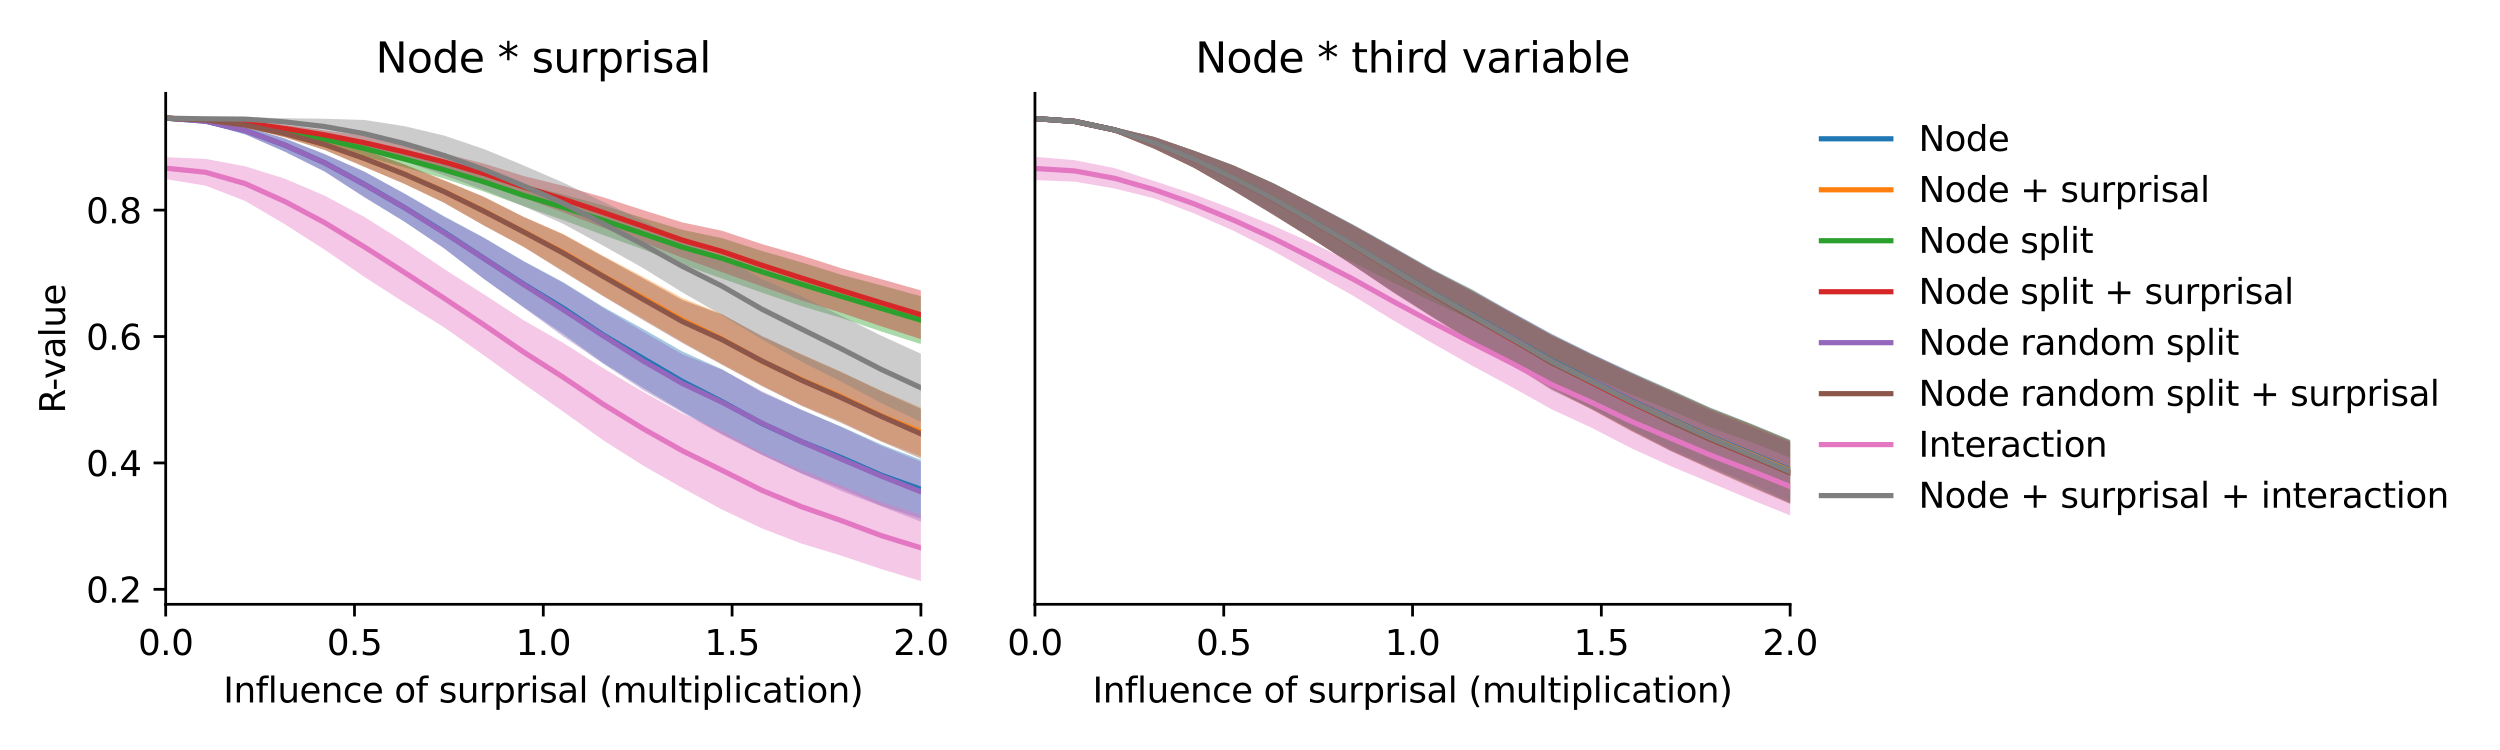 <?xml version="1.0" encoding="utf-8" standalone="no"?>
<!DOCTYPE svg PUBLIC "-//W3C//DTD SVG 1.1//EN"
  "http://www.w3.org/Graphics/SVG/1.1/DTD/svg11.dtd">
<svg xmlns:xlink="http://www.w3.org/1999/xlink" width="720pt" height="216pt" viewBox="0 0 720 216" xmlns="http://www.w3.org/2000/svg" version="1.1">
 <defs>
  <style type="text/css">*{stroke-linejoin: round; stroke-linecap: butt}</style>
 </defs>
 <g id="figure_1">
  <g id="patch_1">
   <path d="M 0 216 
L 720 216 
L 720 0 
L 0 0 
z
" style="fill: #ffffff"/>
  </g>
  <g id="axes_1">
   <g id="patch_2">
    <path d="M 47.72 174.04 
L 265.215 174.04 
L 265.215 26.88 
L 47.72 26.88 
z
" style="fill: #ffffff"/>
   </g>
   <g id="PolyCollection_1">
    <path d="M 47.72 33.569 
L 47.72 34.441 
L 59.167 35.512 
L 70.614 38.697 
L 82.061 43.705 
L 93.508 49.379 
L 104.956 56.766 
L 116.403 63.791 
L 127.85 71.449 
L 139.297 80.294 
L 150.744 88.404 
L 162.191 96.21 
L 173.638 104.492 
L 185.085 111.644 
L 196.532 118.478 
L 207.979 124.983 
L 219.427 130.945 
L 230.874 136.385 
L 242.321 140.751 
L 253.768 145.653 
L 265.215 149.409 
L 265.215 132.434 
L 265.215 132.434 
L 253.768 128.009 
L 242.321 122.891 
L 230.874 118.047 
L 219.427 112.988 
L 207.979 106.38 
L 196.532 101.231 
L 185.085 94.681 
L 173.638 88.356 
L 162.191 81.271 
L 150.744 75.167 
L 139.297 68.406 
L 127.85 62.24 
L 116.403 55.696 
L 104.956 49.44 
L 93.508 44.404 
L 82.061 39.909 
L 70.614 36.458 
L 59.167 34.255 
L 47.72 33.569 
z
" clip-path="url(#p033262e86e)" style="fill: #1f77b4; fill-opacity: 0.4"/>
   </g>
   <g id="PolyCollection_2">
    <path d="M 47.72 33.587 
L 47.72 34.459 
L 59.167 35.103 
L 70.614 36.672 
L 82.061 39.563 
L 93.508 43.187 
L 104.956 48.025 
L 116.403 52.911 
L 127.85 58.355 
L 139.297 64.857 
L 150.744 71.045 
L 162.191 78.009 
L 173.638 85.153 
L 185.085 91.784 
L 196.532 98.497 
L 207.979 104.892 
L 219.427 111.054 
L 230.874 116.76 
L 242.321 121.492 
L 253.768 127 
L 265.215 131.464 
L 265.215 117.376 
L 265.215 117.376 
L 253.768 112.505 
L 242.321 107.086 
L 230.874 102.021 
L 219.427 97.011 
L 207.979 90.47 
L 196.532 85.853 
L 185.085 79.684 
L 173.638 73.633 
L 162.191 67.373 
L 150.744 62.414 
L 139.297 56.648 
L 127.85 51.868 
L 116.403 47.328 
L 104.956 43.188 
L 93.508 40.052 
L 82.061 37.35 
L 70.614 35.285 
L 59.167 34.025 
L 47.72 33.587 
z
" clip-path="url(#p033262e86e)" style="fill: #ff7f0e; fill-opacity: 0.4"/>
   </g>
   <g id="PolyCollection_3">
    <path d="M 47.72 33.581 
L 47.72 34.454 
L 59.167 35.218 
L 70.614 36.647 
L 82.061 39.166 
L 93.508 41.653 
L 104.956 44.985 
L 116.403 48.194 
L 127.85 51.412 
L 139.297 55.164 
L 150.744 59.386 
L 162.191 63.399 
L 173.638 67.67 
L 185.085 71.778 
L 196.532 76.198 
L 207.979 80.231 
L 219.427 84.278 
L 230.874 88.199 
L 242.321 91.586 
L 253.768 95.47 
L 265.215 99.096 
L 265.215 85.319 
L 265.215 85.319 
L 253.768 82.176 
L 242.321 79.143 
L 230.874 75.57 
L 219.427 72.266 
L 207.979 68.6 
L 196.532 66.189 
L 185.085 62.749 
L 173.638 59.128 
L 162.191 56.014 
L 150.744 53.141 
L 139.297 49.554 
L 127.85 46.387 
L 116.403 43.361 
L 104.956 40.567 
L 93.508 38.602 
L 82.061 36.56 
L 70.614 35.034 
L 59.167 34.088 
L 47.72 33.581 
z
" clip-path="url(#p033262e86e)" style="fill: #2ca02c; fill-opacity: 0.4"/>
   </g>
   <g id="PolyCollection_4">
    <path d="M 47.72 33.595 
L 47.72 34.471 
L 59.167 35.074 
L 70.614 36.047 
L 82.061 38.025 
L 93.508 40.151 
L 104.956 43.074 
L 116.403 45.984 
L 127.85 49.044 
L 139.297 52.824 
L 150.744 56.956 
L 162.191 61.147 
L 173.638 65.556 
L 185.085 69.751 
L 196.532 74.247 
L 207.979 78.403 
L 219.427 82.488 
L 230.874 86.568 
L 242.321 90.1 
L 253.768 93.983 
L 265.215 97.67 
L 265.215 83.632 
L 265.215 83.632 
L 253.768 80.406 
L 242.321 77.255 
L 230.874 73.59 
L 219.427 70.292 
L 207.979 66.466 
L 196.532 64.07 
L 185.085 60.479 
L 173.638 56.786 
L 162.191 53.517 
L 150.744 50.677 
L 139.297 47.089 
L 127.85 44.221 
L 116.403 41.512 
L 104.956 39.136 
L 93.508 37.555 
L 82.061 35.952 
L 70.614 34.74 
L 59.167 33.989 
L 47.72 33.595 
z
" clip-path="url(#p033262e86e)" style="fill: #d62728; fill-opacity: 0.4"/>
   </g>
   <g id="PolyCollection_5">
    <path d="M 47.72 33.578 
L 47.72 34.461 
L 59.167 35.529 
L 70.614 38.74 
L 82.061 43.688 
L 93.508 49.439 
L 104.956 56.841 
L 116.403 63.779 
L 127.85 71.528 
L 139.297 80.291 
L 150.744 88.554 
L 162.191 96.909 
L 173.638 104.688 
L 185.085 112.283 
L 196.532 118.833 
L 207.979 125.279 
L 219.427 131.058 
L 230.874 136.404 
L 242.321 141.451 
L 253.768 145.818 
L 265.215 150.262 
L 265.215 132.992 
L 265.215 132.992 
L 253.768 128.403 
L 242.321 123.009 
L 230.874 118.056 
L 219.427 112.693 
L 207.979 106.465 
L 196.532 102.072 
L 185.085 95.46 
L 173.638 88.638 
L 162.191 81.472 
L 150.744 75.264 
L 139.297 68.491 
L 127.85 62.451 
L 116.403 55.733 
L 104.956 49.458 
L 93.508 44.391 
L 82.061 39.91 
L 70.614 36.483 
L 59.167 34.271 
L 47.72 33.578 
z
" clip-path="url(#p033262e86e)" style="fill: #9467bd; fill-opacity: 0.4"/>
   </g>
   <g id="PolyCollection_6">
    <path d="M 47.72 33.596 
L 47.72 34.481 
L 59.167 35.121 
L 70.614 36.69 
L 82.061 39.598 
L 93.508 43.221 
L 104.956 48.086 
L 116.403 52.937 
L 127.85 58.397 
L 139.297 64.945 
L 150.744 71.093 
L 162.191 78.243 
L 173.638 85.271 
L 185.085 92.134 
L 196.532 98.806 
L 207.979 105.1 
L 219.427 111.211 
L 230.874 116.897 
L 242.321 121.859 
L 253.768 127.166 
L 265.215 132.104 
L 265.215 117.796 
L 265.215 117.796 
L 253.768 112.632 
L 242.321 107.238 
L 230.874 102.157 
L 219.427 96.714 
L 207.979 90.578 
L 196.532 86.425 
L 185.085 80.132 
L 173.638 73.86 
L 162.191 67.539 
L 150.744 62.451 
L 139.297 56.677 
L 127.85 51.957 
L 116.403 47.357 
L 104.956 43.232 
L 93.508 40.026 
L 82.061 37.371 
L 70.614 35.299 
L 59.167 34.042 
L 47.72 33.596 
z
" clip-path="url(#p033262e86e)" style="fill: #8c564b; fill-opacity: 0.4"/>
   </g>
   <g id="PolyCollection_7">
    <path d="M 47.72 45.282 
L 47.72 51.584 
L 59.167 53.468 
L 70.614 57.876 
L 82.061 64.611 
L 93.508 71.917 
L 104.956 79.765 
L 116.403 87.122 
L 127.85 94.245 
L 139.297 102.298 
L 150.744 110.522 
L 162.191 118.54 
L 173.638 126.735 
L 185.085 134.012 
L 196.532 140.537 
L 207.979 146.777 
L 219.427 152.178 
L 230.874 156.556 
L 242.321 160.042 
L 253.768 163.888 
L 265.215 167.351 
L 265.215 148.217 
L 265.215 148.217 
L 253.768 144.606 
L 242.321 139.856 
L 230.874 135.369 
L 219.427 130.263 
L 207.979 124.168 
L 196.532 119.119 
L 185.085 112.769 
L 173.638 106.008 
L 162.191 98.754 
L 150.744 92.201 
L 139.297 84.731 
L 127.85 77.454 
L 116.403 69.697 
L 104.956 62.487 
L 93.508 56.36 
L 82.061 51.48 
L 70.614 47.903 
L 59.167 45.757 
L 47.72 45.282 
z
" clip-path="url(#p033262e86e)" style="fill: #e377c2; fill-opacity: 0.4"/>
   </g>
   <g id="PolyCollection_8">
    <path d="M 47.72 33.603 
L 47.72 34.474 
L 59.167 34.718 
L 70.614 34.863 
L 82.061 36.171 
L 93.508 38.702 
L 104.956 42.466 
L 116.403 46.355 
L 127.85 50.491 
L 139.297 54.729 
L 150.744 59.377 
L 162.191 64.455 
L 173.638 70.72 
L 185.085 77.145 
L 196.532 84.22 
L 207.979 90.82 
L 219.427 97.753 
L 230.874 104.208 
L 242.321 109.947 
L 253.768 116.1 
L 265.215 121.468 
L 265.215 101.867 
L 265.215 101.867 
L 253.768 96.662 
L 242.321 90.974 
L 230.874 85.341 
L 219.427 80.336 
L 207.979 74.054 
L 196.532 69.195 
L 185.085 63.57 
L 173.638 58.096 
L 162.191 52.583 
L 150.744 47.621 
L 139.297 42.898 
L 127.85 39.031 
L 116.403 36.33 
L 104.956 34.551 
L 93.508 34.199 
L 82.061 34.047 
L 70.614 33.757 
L 59.167 33.709 
L 47.72 33.603 
z
" clip-path="url(#p033262e86e)" style="fill: #7f7f7f; fill-opacity: 0.4"/>
   </g>
   <g id="matplotlib.axis_1">
    <g id="xtick_1">
     <g id="line2d_1">
      <defs>
       <path id="m1fa7bc5a03" d="M 0 0 
L 0 3.5 
" style="stroke: #000000; stroke-width: 0.8"/>
      </defs>
      <g>
       <use xlink:href="#m1fa7bc5a03" x="47.72" y="174.04" style="stroke: #000000; stroke-width: 0.8"/>
      </g>
     </g>
     <g id="text_1">
      <!-- 0.0 -->
      <g transform="translate(39.768 188.638)scale(0.1 -0.1)">
       <defs>
        <path id="DejaVuSans-30" d="M 2034 4250 
Q 1547 4250 1301 3770 
Q 1056 3291 1056 2328 
Q 1056 1369 1301 889 
Q 1547 409 2034 409 
Q 2525 409 2770 889 
Q 3016 1369 3016 2328 
Q 3016 3291 2770 3770 
Q 2525 4250 2034 4250 
z
M 2034 4750 
Q 2819 4750 3233 4129 
Q 3647 3509 3647 2328 
Q 3647 1150 3233 529 
Q 2819 -91 2034 -91 
Q 1250 -91 836 529 
Q 422 1150 422 2328 
Q 422 3509 836 4129 
Q 1250 4750 2034 4750 
z
" transform="scale(0.016)"/>
        <path id="DejaVuSans-2e" d="M 684 794 
L 1344 794 
L 1344 0 
L 684 0 
L 684 794 
z
" transform="scale(0.016)"/>
       </defs>
       <use xlink:href="#DejaVuSans-30"/>
       <use xlink:href="#DejaVuSans-2e" x="63.623"/>
       <use xlink:href="#DejaVuSans-30" x="95.41"/>
      </g>
     </g>
    </g>
    <g id="xtick_2">
     <g id="line2d_2">
      <g>
       <use xlink:href="#m1fa7bc5a03" x="102.094" y="174.04" style="stroke: #000000; stroke-width: 0.8"/>
      </g>
     </g>
     <g id="text_2">
      <!-- 0.5 -->
      <g transform="translate(94.142 188.638)scale(0.1 -0.1)">
       <defs>
        <path id="DejaVuSans-35" d="M 691 4666 
L 3169 4666 
L 3169 4134 
L 1269 4134 
L 1269 2991 
Q 1406 3038 1543 3061 
Q 1681 3084 1819 3084 
Q 2600 3084 3056 2656 
Q 3513 2228 3513 1497 
Q 3513 744 3044 326 
Q 2575 -91 1722 -91 
Q 1428 -91 1123 -41 
Q 819 9 494 109 
L 494 744 
Q 775 591 1075 516 
Q 1375 441 1709 441 
Q 2250 441 2565 725 
Q 2881 1009 2881 1497 
Q 2881 1984 2565 2268 
Q 2250 2553 1709 2553 
Q 1456 2553 1204 2497 
Q 953 2441 691 2322 
L 691 4666 
z
" transform="scale(0.016)"/>
       </defs>
       <use xlink:href="#DejaVuSans-30"/>
       <use xlink:href="#DejaVuSans-2e" x="63.623"/>
       <use xlink:href="#DejaVuSans-35" x="95.41"/>
      </g>
     </g>
    </g>
    <g id="xtick_3">
     <g id="line2d_3">
      <g>
       <use xlink:href="#m1fa7bc5a03" x="156.468" y="174.04" style="stroke: #000000; stroke-width: 0.8"/>
      </g>
     </g>
     <g id="text_3">
      <!-- 1.0 -->
      <g transform="translate(148.516 188.638)scale(0.1 -0.1)">
       <defs>
        <path id="DejaVuSans-31" d="M 794 531 
L 1825 531 
L 1825 4091 
L 703 3866 
L 703 4441 
L 1819 4666 
L 2450 4666 
L 2450 531 
L 3481 531 
L 3481 0 
L 794 0 
L 794 531 
z
" transform="scale(0.016)"/>
       </defs>
       <use xlink:href="#DejaVuSans-31"/>
       <use xlink:href="#DejaVuSans-2e" x="63.623"/>
       <use xlink:href="#DejaVuSans-30" x="95.41"/>
      </g>
     </g>
    </g>
    <g id="xtick_4">
     <g id="line2d_4">
      <g>
       <use xlink:href="#m1fa7bc5a03" x="210.841" y="174.04" style="stroke: #000000; stroke-width: 0.8"/>
      </g>
     </g>
     <g id="text_4">
      <!-- 1.5 -->
      <g transform="translate(202.89 188.638)scale(0.1 -0.1)">
       <use xlink:href="#DejaVuSans-31"/>
       <use xlink:href="#DejaVuSans-2e" x="63.623"/>
       <use xlink:href="#DejaVuSans-35" x="95.41"/>
      </g>
     </g>
    </g>
    <g id="xtick_5">
     <g id="line2d_5">
      <g>
       <use xlink:href="#m1fa7bc5a03" x="265.215" y="174.04" style="stroke: #000000; stroke-width: 0.8"/>
      </g>
     </g>
     <g id="text_5">
      <!-- 2.0 -->
      <g transform="translate(257.263 188.638)scale(0.1 -0.1)">
       <defs>
        <path id="DejaVuSans-32" d="M 1228 531 
L 3431 531 
L 3431 0 
L 469 0 
L 469 531 
Q 828 903 1448 1529 
Q 2069 2156 2228 2338 
Q 2531 2678 2651 2914 
Q 2772 3150 2772 3378 
Q 2772 3750 2511 3984 
Q 2250 4219 1831 4219 
Q 1534 4219 1204 4116 
Q 875 4013 500 3803 
L 500 4441 
Q 881 4594 1212 4672 
Q 1544 4750 1819 4750 
Q 2544 4750 2975 4387 
Q 3406 4025 3406 3419 
Q 3406 3131 3298 2873 
Q 3191 2616 2906 2266 
Q 2828 2175 2409 1742 
Q 1991 1309 1228 531 
z
" transform="scale(0.016)"/>
       </defs>
       <use xlink:href="#DejaVuSans-32"/>
       <use xlink:href="#DejaVuSans-2e" x="63.623"/>
       <use xlink:href="#DejaVuSans-30" x="95.41"/>
      </g>
     </g>
    </g>
    <g id="text_6">
     <!-- Influence of surprisal (multiplication) -->
     <g transform="translate(64.321 202.317)scale(0.1 -0.1)">
      <defs>
       <path id="DejaVuSans-49" d="M 628 4666 
L 1259 4666 
L 1259 0 
L 628 0 
L 628 4666 
z
" transform="scale(0.016)"/>
       <path id="DejaVuSans-6e" d="M 3513 2113 
L 3513 0 
L 2938 0 
L 2938 2094 
Q 2938 2591 2744 2837 
Q 2550 3084 2163 3084 
Q 1697 3084 1428 2787 
Q 1159 2491 1159 1978 
L 1159 0 
L 581 0 
L 581 3500 
L 1159 3500 
L 1159 2956 
Q 1366 3272 1645 3428 
Q 1925 3584 2291 3584 
Q 2894 3584 3203 3211 
Q 3513 2838 3513 2113 
z
" transform="scale(0.016)"/>
       <path id="DejaVuSans-66" d="M 2375 4863 
L 2375 4384 
L 1825 4384 
Q 1516 4384 1395 4259 
Q 1275 4134 1275 3809 
L 1275 3500 
L 2222 3500 
L 2222 3053 
L 1275 3053 
L 1275 0 
L 697 0 
L 697 3053 
L 147 3053 
L 147 3500 
L 697 3500 
L 697 3744 
Q 697 4328 969 4595 
Q 1241 4863 1831 4863 
L 2375 4863 
z
" transform="scale(0.016)"/>
       <path id="DejaVuSans-6c" d="M 603 4863 
L 1178 4863 
L 1178 0 
L 603 0 
L 603 4863 
z
" transform="scale(0.016)"/>
       <path id="DejaVuSans-75" d="M 544 1381 
L 544 3500 
L 1119 3500 
L 1119 1403 
Q 1119 906 1312 657 
Q 1506 409 1894 409 
Q 2359 409 2629 706 
Q 2900 1003 2900 1516 
L 2900 3500 
L 3475 3500 
L 3475 0 
L 2900 0 
L 2900 538 
Q 2691 219 2414 64 
Q 2138 -91 1772 -91 
Q 1169 -91 856 284 
Q 544 659 544 1381 
z
M 1991 3584 
L 1991 3584 
z
" transform="scale(0.016)"/>
       <path id="DejaVuSans-65" d="M 3597 1894 
L 3597 1613 
L 953 1613 
Q 991 1019 1311 708 
Q 1631 397 2203 397 
Q 2534 397 2845 478 
Q 3156 559 3463 722 
L 3463 178 
Q 3153 47 2828 -22 
Q 2503 -91 2169 -91 
Q 1331 -91 842 396 
Q 353 884 353 1716 
Q 353 2575 817 3079 
Q 1281 3584 2069 3584 
Q 2775 3584 3186 3129 
Q 3597 2675 3597 1894 
z
M 3022 2063 
Q 3016 2534 2758 2815 
Q 2500 3097 2075 3097 
Q 1594 3097 1305 2825 
Q 1016 2553 972 2059 
L 3022 2063 
z
" transform="scale(0.016)"/>
       <path id="DejaVuSans-63" d="M 3122 3366 
L 3122 2828 
Q 2878 2963 2633 3030 
Q 2388 3097 2138 3097 
Q 1578 3097 1268 2742 
Q 959 2388 959 1747 
Q 959 1106 1268 751 
Q 1578 397 2138 397 
Q 2388 397 2633 464 
Q 2878 531 3122 666 
L 3122 134 
Q 2881 22 2623 -34 
Q 2366 -91 2075 -91 
Q 1284 -91 818 406 
Q 353 903 353 1747 
Q 353 2603 823 3093 
Q 1294 3584 2113 3584 
Q 2378 3584 2631 3529 
Q 2884 3475 3122 3366 
z
" transform="scale(0.016)"/>
       <path id="DejaVuSans-20" transform="scale(0.016)"/>
       <path id="DejaVuSans-6f" d="M 1959 3097 
Q 1497 3097 1228 2736 
Q 959 2375 959 1747 
Q 959 1119 1226 758 
Q 1494 397 1959 397 
Q 2419 397 2687 759 
Q 2956 1122 2956 1747 
Q 2956 2369 2687 2733 
Q 2419 3097 1959 3097 
z
M 1959 3584 
Q 2709 3584 3137 3096 
Q 3566 2609 3566 1747 
Q 3566 888 3137 398 
Q 2709 -91 1959 -91 
Q 1206 -91 779 398 
Q 353 888 353 1747 
Q 353 2609 779 3096 
Q 1206 3584 1959 3584 
z
" transform="scale(0.016)"/>
       <path id="DejaVuSans-73" d="M 2834 3397 
L 2834 2853 
Q 2591 2978 2328 3040 
Q 2066 3103 1784 3103 
Q 1356 3103 1142 2972 
Q 928 2841 928 2578 
Q 928 2378 1081 2264 
Q 1234 2150 1697 2047 
L 1894 2003 
Q 2506 1872 2764 1633 
Q 3022 1394 3022 966 
Q 3022 478 2636 193 
Q 2250 -91 1575 -91 
Q 1294 -91 989 -36 
Q 684 19 347 128 
L 347 722 
Q 666 556 975 473 
Q 1284 391 1588 391 
Q 1994 391 2212 530 
Q 2431 669 2431 922 
Q 2431 1156 2273 1281 
Q 2116 1406 1581 1522 
L 1381 1569 
Q 847 1681 609 1914 
Q 372 2147 372 2553 
Q 372 3047 722 3315 
Q 1072 3584 1716 3584 
Q 2034 3584 2315 3537 
Q 2597 3491 2834 3397 
z
" transform="scale(0.016)"/>
       <path id="DejaVuSans-72" d="M 2631 2963 
Q 2534 3019 2420 3045 
Q 2306 3072 2169 3072 
Q 1681 3072 1420 2755 
Q 1159 2438 1159 1844 
L 1159 0 
L 581 0 
L 581 3500 
L 1159 3500 
L 1159 2956 
Q 1341 3275 1631 3429 
Q 1922 3584 2338 3584 
Q 2397 3584 2469 3576 
Q 2541 3569 2628 3553 
L 2631 2963 
z
" transform="scale(0.016)"/>
       <path id="DejaVuSans-70" d="M 1159 525 
L 1159 -1331 
L 581 -1331 
L 581 3500 
L 1159 3500 
L 1159 2969 
Q 1341 3281 1617 3432 
Q 1894 3584 2278 3584 
Q 2916 3584 3314 3078 
Q 3713 2572 3713 1747 
Q 3713 922 3314 415 
Q 2916 -91 2278 -91 
Q 1894 -91 1617 61 
Q 1341 213 1159 525 
z
M 3116 1747 
Q 3116 2381 2855 2742 
Q 2594 3103 2138 3103 
Q 1681 3103 1420 2742 
Q 1159 2381 1159 1747 
Q 1159 1113 1420 752 
Q 1681 391 2138 391 
Q 2594 391 2855 752 
Q 3116 1113 3116 1747 
z
" transform="scale(0.016)"/>
       <path id="DejaVuSans-69" d="M 603 3500 
L 1178 3500 
L 1178 0 
L 603 0 
L 603 3500 
z
M 603 4863 
L 1178 4863 
L 1178 4134 
L 603 4134 
L 603 4863 
z
" transform="scale(0.016)"/>
       <path id="DejaVuSans-61" d="M 2194 1759 
Q 1497 1759 1228 1600 
Q 959 1441 959 1056 
Q 959 750 1161 570 
Q 1363 391 1709 391 
Q 2188 391 2477 730 
Q 2766 1069 2766 1631 
L 2766 1759 
L 2194 1759 
z
M 3341 1997 
L 3341 0 
L 2766 0 
L 2766 531 
Q 2569 213 2275 61 
Q 1981 -91 1556 -91 
Q 1019 -91 701 211 
Q 384 513 384 1019 
Q 384 1609 779 1909 
Q 1175 2209 1959 2209 
L 2766 2209 
L 2766 2266 
Q 2766 2663 2505 2880 
Q 2244 3097 1772 3097 
Q 1472 3097 1187 3025 
Q 903 2953 641 2809 
L 641 3341 
Q 956 3463 1253 3523 
Q 1550 3584 1831 3584 
Q 2591 3584 2966 3190 
Q 3341 2797 3341 1997 
z
" transform="scale(0.016)"/>
       <path id="DejaVuSans-28" d="M 1984 4856 
Q 1566 4138 1362 3434 
Q 1159 2731 1159 2009 
Q 1159 1288 1364 580 
Q 1569 -128 1984 -844 
L 1484 -844 
Q 1016 -109 783 600 
Q 550 1309 550 2009 
Q 550 2706 781 3412 
Q 1013 4119 1484 4856 
L 1984 4856 
z
" transform="scale(0.016)"/>
       <path id="DejaVuSans-6d" d="M 3328 2828 
Q 3544 3216 3844 3400 
Q 4144 3584 4550 3584 
Q 5097 3584 5394 3201 
Q 5691 2819 5691 2113 
L 5691 0 
L 5113 0 
L 5113 2094 
Q 5113 2597 4934 2840 
Q 4756 3084 4391 3084 
Q 3944 3084 3684 2787 
Q 3425 2491 3425 1978 
L 3425 0 
L 2847 0 
L 2847 2094 
Q 2847 2600 2669 2842 
Q 2491 3084 2119 3084 
Q 1678 3084 1418 2786 
Q 1159 2488 1159 1978 
L 1159 0 
L 581 0 
L 581 3500 
L 1159 3500 
L 1159 2956 
Q 1356 3278 1631 3431 
Q 1906 3584 2284 3584 
Q 2666 3584 2933 3390 
Q 3200 3197 3328 2828 
z
" transform="scale(0.016)"/>
       <path id="DejaVuSans-74" d="M 1172 4494 
L 1172 3500 
L 2356 3500 
L 2356 3053 
L 1172 3053 
L 1172 1153 
Q 1172 725 1289 603 
Q 1406 481 1766 481 
L 2356 481 
L 2356 0 
L 1766 0 
Q 1100 0 847 248 
Q 594 497 594 1153 
L 594 3053 
L 172 3053 
L 172 3500 
L 594 3500 
L 594 4494 
L 1172 4494 
z
" transform="scale(0.016)"/>
       <path id="DejaVuSans-29" d="M 513 4856 
L 1013 4856 
Q 1481 4119 1714 3412 
Q 1947 2706 1947 2009 
Q 1947 1309 1714 600 
Q 1481 -109 1013 -844 
L 513 -844 
Q 928 -128 1133 580 
Q 1338 1288 1338 2009 
Q 1338 2731 1133 3434 
Q 928 4138 513 4856 
z
" transform="scale(0.016)"/>
      </defs>
      <use xlink:href="#DejaVuSans-49"/>
      <use xlink:href="#DejaVuSans-6e" x="29.492"/>
      <use xlink:href="#DejaVuSans-66" x="92.871"/>
      <use xlink:href="#DejaVuSans-6c" x="128.076"/>
      <use xlink:href="#DejaVuSans-75" x="155.859"/>
      <use xlink:href="#DejaVuSans-65" x="219.238"/>
      <use xlink:href="#DejaVuSans-6e" x="280.762"/>
      <use xlink:href="#DejaVuSans-63" x="344.141"/>
      <use xlink:href="#DejaVuSans-65" x="399.121"/>
      <use xlink:href="#DejaVuSans-20" x="460.645"/>
      <use xlink:href="#DejaVuSans-6f" x="492.432"/>
      <use xlink:href="#DejaVuSans-66" x="553.613"/>
      <use xlink:href="#DejaVuSans-20" x="588.818"/>
      <use xlink:href="#DejaVuSans-73" x="620.605"/>
      <use xlink:href="#DejaVuSans-75" x="672.705"/>
      <use xlink:href="#DejaVuSans-72" x="736.084"/>
      <use xlink:href="#DejaVuSans-70" x="777.197"/>
      <use xlink:href="#DejaVuSans-72" x="840.674"/>
      <use xlink:href="#DejaVuSans-69" x="881.787"/>
      <use xlink:href="#DejaVuSans-73" x="909.57"/>
      <use xlink:href="#DejaVuSans-61" x="961.67"/>
      <use xlink:href="#DejaVuSans-6c" x="1022.949"/>
      <use xlink:href="#DejaVuSans-20" x="1050.732"/>
      <use xlink:href="#DejaVuSans-28" x="1082.52"/>
      <use xlink:href="#DejaVuSans-6d" x="1121.533"/>
      <use xlink:href="#DejaVuSans-75" x="1218.945"/>
      <use xlink:href="#DejaVuSans-6c" x="1282.324"/>
      <use xlink:href="#DejaVuSans-74" x="1310.107"/>
      <use xlink:href="#DejaVuSans-69" x="1349.316"/>
      <use xlink:href="#DejaVuSans-70" x="1377.1"/>
      <use xlink:href="#DejaVuSans-6c" x="1440.576"/>
      <use xlink:href="#DejaVuSans-69" x="1468.359"/>
      <use xlink:href="#DejaVuSans-63" x="1496.143"/>
      <use xlink:href="#DejaVuSans-61" x="1551.123"/>
      <use xlink:href="#DejaVuSans-74" x="1612.402"/>
      <use xlink:href="#DejaVuSans-69" x="1651.611"/>
      <use xlink:href="#DejaVuSans-6f" x="1679.395"/>
      <use xlink:href="#DejaVuSans-6e" x="1740.576"/>
      <use xlink:href="#DejaVuSans-29" x="1803.955"/>
     </g>
    </g>
   </g>
   <g id="matplotlib.axis_2">
    <g id="ytick_1">
     <g id="line2d_6">
      <defs>
       <path id="m6f8dca64c4" d="M 0 0 
L -3.5 0 
" style="stroke: #000000; stroke-width: 0.8"/>
      </defs>
      <g>
       <use xlink:href="#m6f8dca64c4" x="47.72" y="169.73" style="stroke: #000000; stroke-width: 0.8"/>
      </g>
     </g>
     <g id="text_7">
      <!-- 0.2 -->
      <g transform="translate(24.817 173.529)scale(0.1 -0.1)">
       <use xlink:href="#DejaVuSans-30"/>
       <use xlink:href="#DejaVuSans-2e" x="63.623"/>
       <use xlink:href="#DejaVuSans-32" x="95.41"/>
      </g>
     </g>
    </g>
    <g id="ytick_2">
     <g id="line2d_7">
      <g>
       <use xlink:href="#m6f8dca64c4" x="47.72" y="133.323" style="stroke: #000000; stroke-width: 0.8"/>
      </g>
     </g>
     <g id="text_8">
      <!-- 0.4 -->
      <g transform="translate(24.817 137.122)scale(0.1 -0.1)">
       <defs>
        <path id="DejaVuSans-34" d="M 2419 4116 
L 825 1625 
L 2419 1625 
L 2419 4116 
z
M 2253 4666 
L 3047 4666 
L 3047 1625 
L 3713 1625 
L 3713 1100 
L 3047 1100 
L 3047 0 
L 2419 0 
L 2419 1100 
L 313 1100 
L 313 1709 
L 2253 4666 
z
" transform="scale(0.016)"/>
       </defs>
       <use xlink:href="#DejaVuSans-30"/>
       <use xlink:href="#DejaVuSans-2e" x="63.623"/>
       <use xlink:href="#DejaVuSans-34" x="95.41"/>
      </g>
     </g>
    </g>
    <g id="ytick_3">
     <g id="line2d_8">
      <g>
       <use xlink:href="#m6f8dca64c4" x="47.72" y="96.915" style="stroke: #000000; stroke-width: 0.8"/>
      </g>
     </g>
     <g id="text_9">
      <!-- 0.6 -->
      <g transform="translate(24.817 100.714)scale(0.1 -0.1)">
       <defs>
        <path id="DejaVuSans-36" d="M 2113 2584 
Q 1688 2584 1439 2293 
Q 1191 2003 1191 1497 
Q 1191 994 1439 701 
Q 1688 409 2113 409 
Q 2538 409 2786 701 
Q 3034 994 3034 1497 
Q 3034 2003 2786 2293 
Q 2538 2584 2113 2584 
z
M 3366 4563 
L 3366 3988 
Q 3128 4100 2886 4159 
Q 2644 4219 2406 4219 
Q 1781 4219 1451 3797 
Q 1122 3375 1075 2522 
Q 1259 2794 1537 2939 
Q 1816 3084 2150 3084 
Q 2853 3084 3261 2657 
Q 3669 2231 3669 1497 
Q 3669 778 3244 343 
Q 2819 -91 2113 -91 
Q 1303 -91 875 529 
Q 447 1150 447 2328 
Q 447 3434 972 4092 
Q 1497 4750 2381 4750 
Q 2619 4750 2861 4703 
Q 3103 4656 3366 4563 
z
" transform="scale(0.016)"/>
       </defs>
       <use xlink:href="#DejaVuSans-30"/>
       <use xlink:href="#DejaVuSans-2e" x="63.623"/>
       <use xlink:href="#DejaVuSans-36" x="95.41"/>
      </g>
     </g>
    </g>
    <g id="ytick_4">
     <g id="line2d_9">
      <g>
       <use xlink:href="#m6f8dca64c4" x="47.72" y="60.508" style="stroke: #000000; stroke-width: 0.8"/>
      </g>
     </g>
     <g id="text_10">
      <!-- 0.8 -->
      <g transform="translate(24.817 64.307)scale(0.1 -0.1)">
       <defs>
        <path id="DejaVuSans-38" d="M 2034 2216 
Q 1584 2216 1326 1975 
Q 1069 1734 1069 1313 
Q 1069 891 1326 650 
Q 1584 409 2034 409 
Q 2484 409 2743 651 
Q 3003 894 3003 1313 
Q 3003 1734 2745 1975 
Q 2488 2216 2034 2216 
z
M 1403 2484 
Q 997 2584 770 2862 
Q 544 3141 544 3541 
Q 544 4100 942 4425 
Q 1341 4750 2034 4750 
Q 2731 4750 3128 4425 
Q 3525 4100 3525 3541 
Q 3525 3141 3298 2862 
Q 3072 2584 2669 2484 
Q 3125 2378 3379 2068 
Q 3634 1759 3634 1313 
Q 3634 634 3220 271 
Q 2806 -91 2034 -91 
Q 1263 -91 848 271 
Q 434 634 434 1313 
Q 434 1759 690 2068 
Q 947 2378 1403 2484 
z
M 1172 3481 
Q 1172 3119 1398 2916 
Q 1625 2713 2034 2713 
Q 2441 2713 2670 2916 
Q 2900 3119 2900 3481 
Q 2900 3844 2670 4047 
Q 2441 4250 2034 4250 
Q 1625 4250 1398 4047 
Q 1172 3844 1172 3481 
z
" transform="scale(0.016)"/>
       </defs>
       <use xlink:href="#DejaVuSans-30"/>
       <use xlink:href="#DejaVuSans-2e" x="63.623"/>
       <use xlink:href="#DejaVuSans-38" x="95.41"/>
      </g>
     </g>
    </g>
    <g id="text_11">
     <!-- R-value -->
     <g transform="translate(18.737 119.065)rotate(-90)scale(0.1 -0.1)">
      <defs>
       <path id="DejaVuSans-52" d="M 2841 2188 
Q 3044 2119 3236 1894 
Q 3428 1669 3622 1275 
L 4263 0 
L 3584 0 
L 2988 1197 
Q 2756 1666 2539 1819 
Q 2322 1972 1947 1972 
L 1259 1972 
L 1259 0 
L 628 0 
L 628 4666 
L 2053 4666 
Q 2853 4666 3247 4331 
Q 3641 3997 3641 3322 
Q 3641 2881 3436 2590 
Q 3231 2300 2841 2188 
z
M 1259 4147 
L 1259 2491 
L 2053 2491 
Q 2509 2491 2742 2702 
Q 2975 2913 2975 3322 
Q 2975 3731 2742 3939 
Q 2509 4147 2053 4147 
L 1259 4147 
z
" transform="scale(0.016)"/>
       <path id="DejaVuSans-2d" d="M 313 2009 
L 1997 2009 
L 1997 1497 
L 313 1497 
L 313 2009 
z
" transform="scale(0.016)"/>
       <path id="DejaVuSans-76" d="M 191 3500 
L 800 3500 
L 1894 563 
L 2988 3500 
L 3597 3500 
L 2284 0 
L 1503 0 
L 191 3500 
z
" transform="scale(0.016)"/>
      </defs>
      <use xlink:href="#DejaVuSans-52"/>
      <use xlink:href="#DejaVuSans-2d" x="65.482"/>
      <use xlink:href="#DejaVuSans-76" x="98.941"/>
      <use xlink:href="#DejaVuSans-61" x="158.121"/>
      <use xlink:href="#DejaVuSans-6c" x="219.4"/>
      <use xlink:href="#DejaVuSans-75" x="247.184"/>
      <use xlink:href="#DejaVuSans-65" x="310.562"/>
     </g>
    </g>
   </g>
   <g id="line2d_10">
    <path d="M 47.72 34.005 
L 59.167 34.884 
L 70.614 37.578 
L 82.061 41.807 
L 93.508 46.891 
L 104.956 53.103 
L 116.403 59.744 
L 127.85 66.844 
L 139.297 74.35 
L 150.744 81.786 
L 162.191 88.741 
L 173.638 96.424 
L 185.085 103.162 
L 196.532 109.855 
L 207.979 115.682 
L 219.427 121.967 
L 230.874 127.216 
L 242.321 131.821 
L 253.768 136.831 
L 265.215 140.922 
" clip-path="url(#p033262e86e)" style="fill: none; stroke: #1f77b4; stroke-width: 1.5; stroke-linecap: square"/>
   </g>
   <g id="line2d_11">
    <path d="M 47.72 34.023 
L 59.167 34.564 
L 70.614 35.979 
L 82.061 38.456 
L 93.508 41.619 
L 104.956 45.607 
L 116.403 50.12 
L 127.85 55.111 
L 139.297 60.752 
L 150.744 66.73 
L 162.191 72.691 
L 173.638 79.393 
L 185.085 85.734 
L 196.532 92.175 
L 207.979 97.681 
L 219.427 104.032 
L 230.874 109.39 
L 242.321 114.289 
L 253.768 119.752 
L 265.215 124.42 
" clip-path="url(#p033262e86e)" style="fill: none; stroke: #ff7f0e; stroke-width: 1.5; stroke-linecap: square"/>
   </g>
   <g id="line2d_12">
    <path d="M 47.72 34.018 
L 59.167 34.653 
L 70.614 35.84 
L 82.061 37.863 
L 93.508 40.127 
L 104.956 42.776 
L 116.403 45.777 
L 127.85 48.9 
L 139.297 52.359 
L 150.744 56.264 
L 162.191 59.706 
L 173.638 63.399 
L 185.085 67.264 
L 196.532 71.194 
L 207.979 74.416 
L 219.427 78.272 
L 230.874 81.884 
L 242.321 85.365 
L 253.768 88.823 
L 265.215 92.207 
" clip-path="url(#p033262e86e)" style="fill: none; stroke: #2ca02c; stroke-width: 1.5; stroke-linecap: square"/>
   </g>
   <g id="line2d_13">
    <path d="M 47.72 34.033 
L 59.167 34.532 
L 70.614 35.393 
L 82.061 36.988 
L 93.508 38.853 
L 104.956 41.105 
L 116.403 43.748 
L 127.85 46.632 
L 139.297 49.956 
L 150.744 53.816 
L 162.191 57.332 
L 173.638 61.171 
L 185.085 65.115 
L 196.532 69.159 
L 207.979 72.434 
L 219.427 76.39 
L 230.874 80.079 
L 242.321 83.678 
L 253.768 87.195 
L 265.215 90.651 
" clip-path="url(#p033262e86e)" style="fill: none; stroke: #d62728; stroke-width: 1.5; stroke-linecap: square"/>
   </g>
   <g id="line2d_14">
    <path d="M 47.72 34.02 
L 59.167 34.9 
L 70.614 37.611 
L 82.061 41.799 
L 93.508 46.915 
L 104.956 53.149 
L 116.403 59.756 
L 127.85 66.989 
L 139.297 74.391 
L 150.744 81.909 
L 162.191 89.191 
L 173.638 96.663 
L 185.085 103.872 
L 196.532 110.452 
L 207.979 115.872 
L 219.427 121.876 
L 230.874 127.23 
L 242.321 132.23 
L 253.768 137.11 
L 265.215 141.627 
" clip-path="url(#p033262e86e)" style="fill: none; stroke: #9467bd; stroke-width: 1.5; stroke-linecap: square"/>
   </g>
   <g id="line2d_15">
    <path d="M 47.72 34.038 
L 59.167 34.581 
L 70.614 35.994 
L 82.061 38.484 
L 93.508 41.624 
L 104.956 45.659 
L 116.403 50.147 
L 127.85 55.177 
L 139.297 60.811 
L 150.744 66.772 
L 162.191 72.891 
L 173.638 79.565 
L 185.085 86.133 
L 196.532 92.615 
L 207.979 97.839 
L 219.427 103.962 
L 230.874 109.527 
L 242.321 114.548 
L 253.768 119.899 
L 265.215 124.95 
" clip-path="url(#p033262e86e)" style="fill: none; stroke: #8c564b; stroke-width: 1.5; stroke-linecap: square"/>
   </g>
   <g id="line2d_16">
    <path d="M 47.72 48.433 
L 59.167 49.612 
L 70.614 52.89 
L 82.061 58.046 
L 93.508 64.138 
L 104.956 71.126 
L 116.403 78.409 
L 127.85 85.85 
L 139.297 93.514 
L 150.744 101.361 
L 162.191 108.647 
L 173.638 116.371 
L 185.085 123.39 
L 196.532 129.828 
L 207.979 135.473 
L 219.427 141.221 
L 230.874 145.962 
L 242.321 149.949 
L 253.768 154.247 
L 265.215 157.784 
" clip-path="url(#p033262e86e)" style="fill: none; stroke: #e377c2; stroke-width: 1.5; stroke-linecap: square"/>
   </g>
   <g id="line2d_17">
    <path d="M 47.72 34.038 
L 59.167 34.213 
L 70.614 34.31 
L 82.061 35.109 
L 93.508 36.451 
L 104.956 38.508 
L 116.403 41.343 
L 127.85 44.761 
L 139.297 48.813 
L 150.744 53.499 
L 162.191 58.519 
L 173.638 64.408 
L 185.085 70.357 
L 196.532 76.708 
L 207.979 82.437 
L 219.427 89.045 
L 230.874 94.774 
L 242.321 100.461 
L 253.768 106.381 
L 265.215 111.668 
" clip-path="url(#p033262e86e)" style="fill: none; stroke: #7f7f7f; stroke-width: 1.5; stroke-linecap: square"/>
   </g>
   <g id="patch_3">
    <path d="M 47.72 174.04 
L 47.72 26.88 
" style="fill: none; stroke: #000000; stroke-width: 0.8; stroke-linejoin: miter; stroke-linecap: square"/>
   </g>
   <g id="patch_4">
    <path d="M 47.72 174.04 
L 265.215 174.04 
" style="fill: none; stroke: #000000; stroke-width: 0.8; stroke-linejoin: miter; stroke-linecap: square"/>
   </g>
   <g id="text_12">
    <!-- Node * surprisal -->
    <g transform="translate(108.186 20.88)scale(0.12 -0.12)">
     <defs>
      <path id="DejaVuSans-4e" d="M 628 4666 
L 1478 4666 
L 3547 763 
L 3547 4666 
L 4159 4666 
L 4159 0 
L 3309 0 
L 1241 3903 
L 1241 0 
L 628 0 
L 628 4666 
z
" transform="scale(0.016)"/>
      <path id="DejaVuSans-64" d="M 2906 2969 
L 2906 4863 
L 3481 4863 
L 3481 0 
L 2906 0 
L 2906 525 
Q 2725 213 2448 61 
Q 2172 -91 1784 -91 
Q 1150 -91 751 415 
Q 353 922 353 1747 
Q 353 2572 751 3078 
Q 1150 3584 1784 3584 
Q 2172 3584 2448 3432 
Q 2725 3281 2906 2969 
z
M 947 1747 
Q 947 1113 1208 752 
Q 1469 391 1925 391 
Q 2381 391 2643 752 
Q 2906 1113 2906 1747 
Q 2906 2381 2643 2742 
Q 2381 3103 1925 3103 
Q 1469 3103 1208 2742 
Q 947 2381 947 1747 
z
" transform="scale(0.016)"/>
      <path id="DejaVuSans-2a" d="M 3009 3897 
L 1888 3291 
L 3009 2681 
L 2828 2375 
L 1778 3009 
L 1778 1831 
L 1422 1831 
L 1422 3009 
L 372 2375 
L 191 2681 
L 1313 3291 
L 191 3897 
L 372 4206 
L 1422 3572 
L 1422 4750 
L 1778 4750 
L 1778 3572 
L 2828 4206 
L 3009 3897 
z
" transform="scale(0.016)"/>
     </defs>
     <use xlink:href="#DejaVuSans-4e"/>
     <use xlink:href="#DejaVuSans-6f" x="74.805"/>
     <use xlink:href="#DejaVuSans-64" x="135.986"/>
     <use xlink:href="#DejaVuSans-65" x="199.463"/>
     <use xlink:href="#DejaVuSans-20" x="260.986"/>
     <use xlink:href="#DejaVuSans-2a" x="292.773"/>
     <use xlink:href="#DejaVuSans-20" x="342.773"/>
     <use xlink:href="#DejaVuSans-73" x="374.561"/>
     <use xlink:href="#DejaVuSans-75" x="426.66"/>
     <use xlink:href="#DejaVuSans-72" x="490.039"/>
     <use xlink:href="#DejaVuSans-70" x="531.152"/>
     <use xlink:href="#DejaVuSans-72" x="594.629"/>
     <use xlink:href="#DejaVuSans-69" x="635.742"/>
     <use xlink:href="#DejaVuSans-73" x="663.525"/>
     <use xlink:href="#DejaVuSans-61" x="715.625"/>
     <use xlink:href="#DejaVuSans-6c" x="776.904"/>
    </g>
   </g>
  </g>
  <g id="axes_2">
   <g id="patch_5">
    <path d="M 298.065 174.04 
L 515.56 174.04 
L 515.56 26.88 
L 298.065 26.88 
z
" style="fill: #ffffff"/>
   </g>
   <g id="PolyCollection_9">
    <path d="M 298.065 33.697 
L 298.065 34.581 
L 309.512 35.51 
L 320.959 38.09 
L 332.406 42.767 
L 343.853 48.239 
L 355.301 54.789 
L 366.748 61.715 
L 378.195 68.898 
L 389.642 76.293 
L 401.089 83.866 
L 412.536 91.069 
L 423.983 98.126 
L 435.43 104.669 
L 446.877 111.552 
L 458.324 117.311 
L 469.772 123.552 
L 481.219 129.11 
L 492.666 134.21 
L 504.113 139.1 
L 515.56 144.01 
L 515.56 126.704 
L 515.56 126.704 
L 504.113 121.944 
L 492.666 117.43 
L 481.219 112.232 
L 469.772 107.119 
L 458.324 101.822 
L 446.877 96.136 
L 435.43 89.876 
L 423.983 83.347 
L 412.536 77.511 
L 401.089 71.003 
L 389.642 64.62 
L 378.195 58.617 
L 366.748 52.753 
L 355.301 47.648 
L 343.853 43.387 
L 332.406 39.44 
L 320.959 36.663 
L 309.512 34.382 
L 298.065 33.697 
z
" clip-path="url(#p4a70d0da06)" style="fill: #1f77b4; fill-opacity: 0.4"/>
   </g>
   <g id="PolyCollection_10">
    <path d="M 298.065 33.712 
L 298.065 34.596 
L 309.512 35.524 
L 320.959 38.111 
L 332.406 42.757 
L 343.853 48.276 
L 355.301 54.828 
L 366.748 61.733 
L 378.195 68.951 
L 389.642 76.358 
L 401.089 83.957 
L 412.536 91.189 
L 423.983 98.283 
L 435.43 104.842 
L 446.877 111.772 
L 458.324 117.547 
L 469.772 123.781 
L 481.219 129.355 
L 492.666 134.44 
L 504.113 139.35 
L 515.56 144.274 
L 515.56 126.905 
L 515.56 126.905 
L 504.113 122.162 
L 492.666 117.676 
L 481.219 112.449 
L 469.772 107.362 
L 458.324 102.054 
L 446.877 96.393 
L 435.43 90.152 
L 423.983 83.589 
L 412.536 77.705 
L 401.089 71.217 
L 389.642 64.786 
L 378.195 58.737 
L 366.748 52.833 
L 355.301 47.709 
L 343.853 43.442 
L 332.406 39.491 
L 320.959 36.693 
L 309.512 34.385 
L 298.065 33.712 
z
" clip-path="url(#p4a70d0da06)" style="fill: #ff7f0e; fill-opacity: 0.4"/>
   </g>
   <g id="PolyCollection_11">
    <path d="M 298.065 33.727 
L 298.065 34.595 
L 309.512 35.531 
L 320.959 38.138 
L 332.406 42.834 
L 343.853 48.322 
L 355.301 54.858 
L 366.748 61.746 
L 378.195 68.938 
L 389.642 76.299 
L 401.089 83.921 
L 412.536 91.155 
L 423.983 98.255 
L 435.43 104.927 
L 446.877 111.905 
L 458.324 117.767 
L 469.772 124.05 
L 481.219 129.811 
L 492.666 135.036 
L 504.113 140.05 
L 515.56 144.944 
L 515.56 126.839 
L 515.56 126.839 
L 504.113 122.094 
L 492.666 117.671 
L 481.219 112.486 
L 469.772 107.451 
L 458.324 102.15 
L 446.877 96.492 
L 435.43 90.272 
L 423.983 83.665 
L 412.536 77.836 
L 401.089 71.265 
L 389.642 64.812 
L 378.195 58.75 
L 366.748 52.783 
L 355.301 47.66 
L 343.853 43.37 
L 332.406 39.411 
L 320.959 36.668 
L 309.512 34.391 
L 298.065 33.727 
z
" clip-path="url(#p4a70d0da06)" style="fill: #2ca02c; fill-opacity: 0.4"/>
   </g>
   <g id="PolyCollection_12">
    <path d="M 298.065 33.741 
L 298.065 34.615 
L 309.512 35.547 
L 320.959 38.169 
L 332.406 42.844 
L 343.853 48.349 
L 355.301 54.891 
L 366.748 61.759 
L 378.195 68.978 
L 389.642 76.33 
L 401.089 83.984 
L 412.536 91.24 
L 423.983 98.373 
L 435.43 105.019 
L 446.877 112.024 
L 458.324 117.907 
L 469.772 124.175 
L 481.219 129.954 
L 492.666 135.179 
L 504.113 140.258 
L 515.56 145.148 
L 515.56 127.093 
L 515.56 127.093 
L 504.113 122.359 
L 492.666 117.898 
L 481.219 112.684 
L 469.772 107.649 
L 458.324 102.348 
L 446.877 96.731 
L 435.43 90.53 
L 423.983 83.917 
L 412.536 78.052 
L 401.089 71.492 
L 389.642 64.988 
L 378.195 58.892 
L 366.748 52.885 
L 355.301 47.724 
L 343.853 43.433 
L 332.406 39.473 
L 320.959 36.695 
L 309.512 34.392 
L 298.065 33.741 
z
" clip-path="url(#p4a70d0da06)" style="fill: #d62728; fill-opacity: 0.4"/>
   </g>
   <g id="PolyCollection_13">
    <path d="M 298.065 33.708 
L 298.065 34.6 
L 309.512 35.536 
L 320.959 38.117 
L 332.406 42.763 
L 343.853 48.261 
L 355.301 54.933 
L 366.748 61.917 
L 378.195 68.93 
L 389.642 76.342 
L 401.089 84.086 
L 412.536 91.343 
L 423.983 98.495 
L 435.43 104.828 
L 446.877 112.147 
L 458.324 117.551 
L 469.772 123.476 
L 481.219 129.655 
L 492.666 134.546 
L 504.113 139.329 
L 515.56 144.714 
L 515.56 127.255 
L 515.56 127.255 
L 504.113 122.644 
L 492.666 118.055 
L 481.219 112.792 
L 469.772 107.336 
L 458.324 101.934 
L 446.877 96.33 
L 435.43 89.942 
L 423.983 83.754 
L 412.536 77.674 
L 401.089 71.105 
L 389.642 64.794 
L 378.195 58.712 
L 366.748 52.853 
L 355.301 47.694 
L 343.853 43.425 
L 332.406 39.444 
L 320.959 36.68 
L 309.512 34.4 
L 298.065 33.708 
z
" clip-path="url(#p4a70d0da06)" style="fill: #9467bd; fill-opacity: 0.4"/>
   </g>
   <g id="PolyCollection_14">
    <path d="M 298.065 33.722 
L 298.065 34.616 
L 309.512 35.55 
L 320.959 38.138 
L 332.406 42.751 
L 343.853 48.294 
L 355.301 54.969 
L 366.748 61.928 
L 378.195 68.986 
L 389.642 76.391 
L 401.089 84.179 
L 412.536 91.456 
L 423.983 98.628 
L 435.43 104.976 
L 446.877 112.388 
L 458.324 117.794 
L 469.772 123.717 
L 481.219 129.867 
L 492.666 134.745 
L 504.113 139.544 
L 515.56 144.948 
L 515.56 127.467 
L 515.56 127.467 
L 504.113 122.893 
L 492.666 118.311 
L 481.219 113.011 
L 469.772 107.571 
L 458.324 102.176 
L 446.877 96.602 
L 435.43 90.223 
L 423.983 84.014 
L 412.536 77.853 
L 401.089 71.334 
L 389.642 64.944 
L 378.195 58.827 
L 366.748 52.93 
L 355.301 47.752 
L 343.853 43.48 
L 332.406 39.496 
L 320.959 36.711 
L 309.512 34.403 
L 298.065 33.722 
z
" clip-path="url(#p4a70d0da06)" style="fill: #8c564b; fill-opacity: 0.4"/>
   </g>
   <g id="PolyCollection_15">
    <path d="M 298.065 45.177 
L 298.065 51.864 
L 309.512 52.319 
L 320.959 54.286 
L 332.406 57.121 
L 343.853 61.445 
L 355.301 66.494 
L 366.748 72.311 
L 378.195 78.737 
L 389.642 85.145 
L 401.089 92.153 
L 412.536 98.837 
L 423.983 105.328 
L 435.43 111.492 
L 446.877 117.888 
L 458.324 123.164 
L 469.772 129.073 
L 481.219 134.274 
L 492.666 139.045 
L 504.113 143.82 
L 515.56 148.446 
L 515.56 131.782 
L 515.56 131.782 
L 504.113 127.226 
L 492.666 123.148 
L 481.219 118.177 
L 469.772 113.639 
L 458.324 108.6 
L 446.877 103.662 
L 435.43 97.74 
L 423.983 92.281 
L 412.536 86.865 
L 401.089 81.31 
L 389.642 75.593 
L 378.195 70.144 
L 366.748 65.002 
L 355.301 60.333 
L 343.853 55.949 
L 332.406 52.139 
L 320.959 48.413 
L 309.512 46.136 
L 298.065 45.177 
z
" clip-path="url(#p4a70d0da06)" style="fill: #e377c2; fill-opacity: 0.4"/>
   </g>
   <g id="PolyCollection_16">
    <path d="M 298.065 33.736 
L 298.065 34.611 
L 309.512 35.538 
L 320.959 38.139 
L 332.406 42.77 
L 343.853 48.26 
L 355.301 54.796 
L 366.748 61.718 
L 378.195 68.938 
L 389.642 76.279 
L 401.089 83.883 
L 412.536 91.12 
L 423.983 98.224 
L 435.43 104.84 
L 446.877 111.769 
L 458.324 117.602 
L 469.772 123.901 
L 481.219 129.623 
L 492.666 134.843 
L 504.113 139.945 
L 515.56 144.952 
L 515.56 126.715 
L 515.56 126.715 
L 504.113 122.001 
L 492.666 117.529 
L 481.219 112.335 
L 469.772 107.396 
L 458.324 102.022 
L 446.877 96.448 
L 435.43 90.149 
L 423.983 83.631 
L 412.536 77.764 
L 401.089 71.277 
L 389.642 64.845 
L 378.195 58.772 
L 366.748 52.852 
L 355.301 47.742 
L 343.853 43.438 
L 332.406 39.511 
L 320.959 36.702 
L 309.512 34.402 
L 298.065 33.736 
z
" clip-path="url(#p4a70d0da06)" style="fill: #7f7f7f; fill-opacity: 0.4"/>
   </g>
   <g id="matplotlib.axis_3">
    <g id="xtick_6">
     <g id="line2d_18">
      <g>
       <use xlink:href="#m1fa7bc5a03" x="298.065" y="174.04" style="stroke: #000000; stroke-width: 0.8"/>
      </g>
     </g>
     <g id="text_13">
      <!-- 0.0 -->
      <g transform="translate(290.113 188.638)scale(0.1 -0.1)">
       <use xlink:href="#DejaVuSans-30"/>
       <use xlink:href="#DejaVuSans-2e" x="63.623"/>
       <use xlink:href="#DejaVuSans-30" x="95.41"/>
      </g>
     </g>
    </g>
    <g id="xtick_7">
     <g id="line2d_19">
      <g>
       <use xlink:href="#m1fa7bc5a03" x="352.439" y="174.04" style="stroke: #000000; stroke-width: 0.8"/>
      </g>
     </g>
     <g id="text_14">
      <!-- 0.5 -->
      <g transform="translate(344.487 188.638)scale(0.1 -0.1)">
       <use xlink:href="#DejaVuSans-30"/>
       <use xlink:href="#DejaVuSans-2e" x="63.623"/>
       <use xlink:href="#DejaVuSans-35" x="95.41"/>
      </g>
     </g>
    </g>
    <g id="xtick_8">
     <g id="line2d_20">
      <g>
       <use xlink:href="#m1fa7bc5a03" x="406.812" y="174.04" style="stroke: #000000; stroke-width: 0.8"/>
      </g>
     </g>
     <g id="text_15">
      <!-- 1.0 -->
      <g transform="translate(398.861 188.638)scale(0.1 -0.1)">
       <use xlink:href="#DejaVuSans-31"/>
       <use xlink:href="#DejaVuSans-2e" x="63.623"/>
       <use xlink:href="#DejaVuSans-30" x="95.41"/>
      </g>
     </g>
    </g>
    <g id="xtick_9">
     <g id="line2d_21">
      <g>
       <use xlink:href="#m1fa7bc5a03" x="461.186" y="174.04" style="stroke: #000000; stroke-width: 0.8"/>
      </g>
     </g>
     <g id="text_16">
      <!-- 1.5 -->
      <g transform="translate(453.235 188.638)scale(0.1 -0.1)">
       <use xlink:href="#DejaVuSans-31"/>
       <use xlink:href="#DejaVuSans-2e" x="63.623"/>
       <use xlink:href="#DejaVuSans-35" x="95.41"/>
      </g>
     </g>
    </g>
    <g id="xtick_10">
     <g id="line2d_22">
      <g>
       <use xlink:href="#m1fa7bc5a03" x="515.56" y="174.04" style="stroke: #000000; stroke-width: 0.8"/>
      </g>
     </g>
     <g id="text_17">
      <!-- 2.0 -->
      <g transform="translate(507.608 188.638)scale(0.1 -0.1)">
       <use xlink:href="#DejaVuSans-32"/>
       <use xlink:href="#DejaVuSans-2e" x="63.623"/>
       <use xlink:href="#DejaVuSans-30" x="95.41"/>
      </g>
     </g>
    </g>
    <g id="text_18">
     <!-- Influence of surprisal (multiplication) -->
     <g transform="translate(314.666 202.317)scale(0.1 -0.1)">
      <use xlink:href="#DejaVuSans-49"/>
      <use xlink:href="#DejaVuSans-6e" x="29.492"/>
      <use xlink:href="#DejaVuSans-66" x="92.871"/>
      <use xlink:href="#DejaVuSans-6c" x="128.076"/>
      <use xlink:href="#DejaVuSans-75" x="155.859"/>
      <use xlink:href="#DejaVuSans-65" x="219.238"/>
      <use xlink:href="#DejaVuSans-6e" x="280.762"/>
      <use xlink:href="#DejaVuSans-63" x="344.141"/>
      <use xlink:href="#DejaVuSans-65" x="399.121"/>
      <use xlink:href="#DejaVuSans-20" x="460.645"/>
      <use xlink:href="#DejaVuSans-6f" x="492.432"/>
      <use xlink:href="#DejaVuSans-66" x="553.613"/>
      <use xlink:href="#DejaVuSans-20" x="588.818"/>
      <use xlink:href="#DejaVuSans-73" x="620.605"/>
      <use xlink:href="#DejaVuSans-75" x="672.705"/>
      <use xlink:href="#DejaVuSans-72" x="736.084"/>
      <use xlink:href="#DejaVuSans-70" x="777.197"/>
      <use xlink:href="#DejaVuSans-72" x="840.674"/>
      <use xlink:href="#DejaVuSans-69" x="881.787"/>
      <use xlink:href="#DejaVuSans-73" x="909.57"/>
      <use xlink:href="#DejaVuSans-61" x="961.67"/>
      <use xlink:href="#DejaVuSans-6c" x="1022.949"/>
      <use xlink:href="#DejaVuSans-20" x="1050.732"/>
      <use xlink:href="#DejaVuSans-28" x="1082.52"/>
      <use xlink:href="#DejaVuSans-6d" x="1121.533"/>
      <use xlink:href="#DejaVuSans-75" x="1218.945"/>
      <use xlink:href="#DejaVuSans-6c" x="1282.324"/>
      <use xlink:href="#DejaVuSans-74" x="1310.107"/>
      <use xlink:href="#DejaVuSans-69" x="1349.316"/>
      <use xlink:href="#DejaVuSans-70" x="1377.1"/>
      <use xlink:href="#DejaVuSans-6c" x="1440.576"/>
      <use xlink:href="#DejaVuSans-69" x="1468.359"/>
      <use xlink:href="#DejaVuSans-63" x="1496.143"/>
      <use xlink:href="#DejaVuSans-61" x="1551.123"/>
      <use xlink:href="#DejaVuSans-74" x="1612.402"/>
      <use xlink:href="#DejaVuSans-69" x="1651.611"/>
      <use xlink:href="#DejaVuSans-6f" x="1679.395"/>
      <use xlink:href="#DejaVuSans-6e" x="1740.576"/>
      <use xlink:href="#DejaVuSans-29" x="1803.955"/>
     </g>
    </g>
   </g>
   <g id="line2d_23">
    <path d="M 298.065 34.139 
L 309.512 34.946 
L 320.959 37.376 
L 332.406 41.104 
L 343.853 45.813 
L 355.301 51.218 
L 366.748 57.234 
L 378.195 63.758 
L 389.642 70.457 
L 401.089 77.435 
L 412.536 84.29 
L 423.983 90.737 
L 435.43 97.273 
L 446.877 103.844 
L 458.324 109.566 
L 469.772 115.335 
L 481.219 120.671 
L 492.666 125.82 
L 504.113 130.522 
L 515.56 135.357 
" clip-path="url(#p4a70d0da06)" style="fill: none; stroke: #1f77b4; stroke-width: 1.5; stroke-linecap: square"/>
   </g>
   <g id="line2d_24">
    <path d="M 298.065 34.154 
L 309.512 34.955 
L 320.959 37.402 
L 332.406 41.124 
L 343.853 45.859 
L 355.301 51.269 
L 366.748 57.283 
L 378.195 63.844 
L 389.642 70.572 
L 401.089 77.587 
L 412.536 84.447 
L 423.983 90.936 
L 435.43 97.497 
L 446.877 104.082 
L 458.324 109.8 
L 469.772 115.571 
L 481.219 120.902 
L 492.666 126.058 
L 504.113 130.756 
L 515.56 135.59 
" clip-path="url(#p4a70d0da06)" style="fill: none; stroke: #ff7f0e; stroke-width: 1.5; stroke-linecap: square"/>
   </g>
   <g id="line2d_25">
    <path d="M 298.065 34.161 
L 309.512 34.961 
L 320.959 37.403 
L 332.406 41.122 
L 343.853 45.846 
L 355.301 51.259 
L 366.748 57.264 
L 378.195 63.844 
L 389.642 70.556 
L 401.089 77.593 
L 412.536 84.495 
L 423.983 90.96 
L 435.43 97.6 
L 446.877 104.198 
L 458.324 109.959 
L 469.772 115.75 
L 481.219 121.149 
L 492.666 126.353 
L 504.113 131.072 
L 515.56 135.891 
" clip-path="url(#p4a70d0da06)" style="fill: none; stroke: #2ca02c; stroke-width: 1.5; stroke-linecap: square"/>
   </g>
   <g id="line2d_26">
    <path d="M 298.065 34.178 
L 309.512 34.969 
L 320.959 37.432 
L 332.406 41.158 
L 343.853 45.891 
L 355.301 51.307 
L 366.748 57.322 
L 378.195 63.935 
L 389.642 70.659 
L 401.089 77.738 
L 412.536 84.646 
L 423.983 91.145 
L 435.43 97.774 
L 446.877 104.377 
L 458.324 110.128 
L 469.772 115.912 
L 481.219 121.319 
L 492.666 126.539 
L 504.113 131.308 
L 515.56 136.12 
" clip-path="url(#p4a70d0da06)" style="fill: none; stroke: #d62728; stroke-width: 1.5; stroke-linecap: square"/>
   </g>
   <g id="line2d_27">
    <path d="M 298.065 34.154 
L 309.512 34.968 
L 320.959 37.398 
L 332.406 41.104 
L 343.853 45.843 
L 355.301 51.313 
L 366.748 57.385 
L 378.195 63.821 
L 389.642 70.568 
L 401.089 77.595 
L 412.536 84.509 
L 423.983 91.125 
L 435.43 97.385 
L 446.877 104.239 
L 458.324 109.742 
L 469.772 115.406 
L 481.219 121.223 
L 492.666 126.301 
L 504.113 130.986 
L 515.56 135.984 
" clip-path="url(#p4a70d0da06)" style="fill: none; stroke: #9467bd; stroke-width: 1.5; stroke-linecap: square"/>
   </g>
   <g id="line2d_28">
    <path d="M 298.065 34.169 
L 309.512 34.977 
L 320.959 37.424 
L 332.406 41.124 
L 343.853 45.887 
L 355.301 51.36 
L 366.748 57.429 
L 378.195 63.906 
L 389.642 70.668 
L 401.089 77.757 
L 412.536 84.654 
L 423.983 91.321 
L 435.43 97.6 
L 446.877 104.495 
L 458.324 109.985 
L 469.772 115.644 
L 481.219 121.439 
L 492.666 126.528 
L 504.113 131.219 
L 515.56 136.208 
" clip-path="url(#p4a70d0da06)" style="fill: none; stroke: #8c564b; stroke-width: 1.5; stroke-linecap: square"/>
   </g>
   <g id="line2d_29">
    <path d="M 298.065 48.521 
L 309.512 49.227 
L 320.959 51.35 
L 332.406 54.63 
L 343.853 58.697 
L 355.301 63.413 
L 366.748 68.657 
L 378.195 74.44 
L 389.642 80.369 
L 401.089 86.732 
L 412.536 92.851 
L 423.983 98.804 
L 435.43 104.616 
L 446.877 110.775 
L 458.324 115.882 
L 469.772 121.356 
L 481.219 126.225 
L 492.666 131.097 
L 504.113 135.523 
L 515.56 140.114 
" clip-path="url(#p4a70d0da06)" style="fill: none; stroke: #e377c2; stroke-width: 1.5; stroke-linecap: square"/>
   </g>
   <g id="line2d_30">
    <path d="M 298.065 34.173 
L 309.512 34.97 
L 320.959 37.42 
L 332.406 41.14 
L 343.853 45.849 
L 355.301 51.269 
L 366.748 57.285 
L 378.195 63.855 
L 389.642 70.562 
L 401.089 77.58 
L 412.536 84.442 
L 423.983 90.928 
L 435.43 97.495 
L 446.877 104.108 
L 458.324 109.812 
L 469.772 115.649 
L 481.219 120.979 
L 492.666 126.186 
L 504.113 130.973 
L 515.56 135.834 
" clip-path="url(#p4a70d0da06)" style="fill: none; stroke: #7f7f7f; stroke-width: 1.5; stroke-linecap: square"/>
   </g>
   <g id="patch_6">
    <path d="M 298.065 174.04 
L 298.065 26.88 
" style="fill: none; stroke: #000000; stroke-width: 0.8; stroke-linejoin: miter; stroke-linecap: square"/>
   </g>
   <g id="patch_7">
    <path d="M 298.065 174.04 
L 515.56 174.04 
" style="fill: none; stroke: #000000; stroke-width: 0.8; stroke-linejoin: miter; stroke-linecap: square"/>
   </g>
   <g id="text_19">
    <!-- Node * third variable -->
    <g transform="translate(344.233 20.88)scale(0.12 -0.12)">
     <defs>
      <path id="DejaVuSans-68" d="M 3513 2113 
L 3513 0 
L 2938 0 
L 2938 2094 
Q 2938 2591 2744 2837 
Q 2550 3084 2163 3084 
Q 1697 3084 1428 2787 
Q 1159 2491 1159 1978 
L 1159 0 
L 581 0 
L 581 4863 
L 1159 4863 
L 1159 2956 
Q 1366 3272 1645 3428 
Q 1925 3584 2291 3584 
Q 2894 3584 3203 3211 
Q 3513 2838 3513 2113 
z
" transform="scale(0.016)"/>
      <path id="DejaVuSans-62" d="M 3116 1747 
Q 3116 2381 2855 2742 
Q 2594 3103 2138 3103 
Q 1681 3103 1420 2742 
Q 1159 2381 1159 1747 
Q 1159 1113 1420 752 
Q 1681 391 2138 391 
Q 2594 391 2855 752 
Q 3116 1113 3116 1747 
z
M 1159 2969 
Q 1341 3281 1617 3432 
Q 1894 3584 2278 3584 
Q 2916 3584 3314 3078 
Q 3713 2572 3713 1747 
Q 3713 922 3314 415 
Q 2916 -91 2278 -91 
Q 1894 -91 1617 61 
Q 1341 213 1159 525 
L 1159 0 
L 581 0 
L 581 4863 
L 1159 4863 
L 1159 2969 
z
" transform="scale(0.016)"/>
     </defs>
     <use xlink:href="#DejaVuSans-4e"/>
     <use xlink:href="#DejaVuSans-6f" x="74.805"/>
     <use xlink:href="#DejaVuSans-64" x="135.986"/>
     <use xlink:href="#DejaVuSans-65" x="199.463"/>
     <use xlink:href="#DejaVuSans-20" x="260.986"/>
     <use xlink:href="#DejaVuSans-2a" x="292.773"/>
     <use xlink:href="#DejaVuSans-20" x="342.773"/>
     <use xlink:href="#DejaVuSans-74" x="374.561"/>
     <use xlink:href="#DejaVuSans-68" x="413.77"/>
     <use xlink:href="#DejaVuSans-69" x="477.148"/>
     <use xlink:href="#DejaVuSans-72" x="504.932"/>
     <use xlink:href="#DejaVuSans-64" x="544.295"/>
     <use xlink:href="#DejaVuSans-20" x="607.771"/>
     <use xlink:href="#DejaVuSans-76" x="639.559"/>
     <use xlink:href="#DejaVuSans-61" x="698.738"/>
     <use xlink:href="#DejaVuSans-72" x="760.018"/>
     <use xlink:href="#DejaVuSans-69" x="801.131"/>
     <use xlink:href="#DejaVuSans-61" x="828.914"/>
     <use xlink:href="#DejaVuSans-62" x="890.193"/>
     <use xlink:href="#DejaVuSans-6c" x="953.67"/>
     <use xlink:href="#DejaVuSans-65" x="981.453"/>
    </g>
   </g>
   <g id="legend_1">
    <g id="line2d_31">
     <path d="M 524.56 39.978 
L 534.56 39.978 
L 544.56 39.978 
" style="fill: none; stroke: #1f77b4; stroke-width: 1.5; stroke-linecap: square"/>
    </g>
    <g id="text_20">
     <!-- Node -->
     <g transform="translate(552.56 43.478)scale(0.1 -0.1)">
      <use xlink:href="#DejaVuSans-4e"/>
      <use xlink:href="#DejaVuSans-6f" x="74.805"/>
      <use xlink:href="#DejaVuSans-64" x="135.986"/>
      <use xlink:href="#DejaVuSans-65" x="199.463"/>
     </g>
    </g>
    <g id="line2d_32">
     <path d="M 524.56 54.657 
L 534.56 54.657 
L 544.56 54.657 
" style="fill: none; stroke: #ff7f0e; stroke-width: 1.5; stroke-linecap: square"/>
    </g>
    <g id="text_21">
     <!-- Node + surprisal -->
     <g transform="translate(552.56 58.157)scale(0.1 -0.1)">
      <defs>
       <path id="DejaVuSans-2b" d="M 2944 4013 
L 2944 2272 
L 4684 2272 
L 4684 1741 
L 2944 1741 
L 2944 0 
L 2419 0 
L 2419 1741 
L 678 1741 
L 678 2272 
L 2419 2272 
L 2419 4013 
L 2944 4013 
z
" transform="scale(0.016)"/>
      </defs>
      <use xlink:href="#DejaVuSans-4e"/>
      <use xlink:href="#DejaVuSans-6f" x="74.805"/>
      <use xlink:href="#DejaVuSans-64" x="135.986"/>
      <use xlink:href="#DejaVuSans-65" x="199.463"/>
      <use xlink:href="#DejaVuSans-20" x="260.986"/>
      <use xlink:href="#DejaVuSans-2b" x="292.773"/>
      <use xlink:href="#DejaVuSans-20" x="376.562"/>
      <use xlink:href="#DejaVuSans-73" x="408.35"/>
      <use xlink:href="#DejaVuSans-75" x="460.449"/>
      <use xlink:href="#DejaVuSans-72" x="523.828"/>
      <use xlink:href="#DejaVuSans-70" x="564.941"/>
      <use xlink:href="#DejaVuSans-72" x="628.418"/>
      <use xlink:href="#DejaVuSans-69" x="669.531"/>
      <use xlink:href="#DejaVuSans-73" x="697.314"/>
      <use xlink:href="#DejaVuSans-61" x="749.414"/>
      <use xlink:href="#DejaVuSans-6c" x="810.693"/>
     </g>
    </g>
    <g id="line2d_33">
     <path d="M 524.56 69.335 
L 534.56 69.335 
L 544.56 69.335 
" style="fill: none; stroke: #2ca02c; stroke-width: 1.5; stroke-linecap: square"/>
    </g>
    <g id="text_22">
     <!-- Node split -->
     <g transform="translate(552.56 72.835)scale(0.1 -0.1)">
      <use xlink:href="#DejaVuSans-4e"/>
      <use xlink:href="#DejaVuSans-6f" x="74.805"/>
      <use xlink:href="#DejaVuSans-64" x="135.986"/>
      <use xlink:href="#DejaVuSans-65" x="199.463"/>
      <use xlink:href="#DejaVuSans-20" x="260.986"/>
      <use xlink:href="#DejaVuSans-73" x="292.773"/>
      <use xlink:href="#DejaVuSans-70" x="344.873"/>
      <use xlink:href="#DejaVuSans-6c" x="408.35"/>
      <use xlink:href="#DejaVuSans-69" x="436.133"/>
      <use xlink:href="#DejaVuSans-74" x="463.916"/>
     </g>
    </g>
    <g id="line2d_34">
     <path d="M 524.56 84.013 
L 534.56 84.013 
L 544.56 84.013 
" style="fill: none; stroke: #d62728; stroke-width: 1.5; stroke-linecap: square"/>
    </g>
    <g id="text_23">
     <!-- Node split + surprisal -->
     <g transform="translate(552.56 87.513)scale(0.1 -0.1)">
      <use xlink:href="#DejaVuSans-4e"/>
      <use xlink:href="#DejaVuSans-6f" x="74.805"/>
      <use xlink:href="#DejaVuSans-64" x="135.986"/>
      <use xlink:href="#DejaVuSans-65" x="199.463"/>
      <use xlink:href="#DejaVuSans-20" x="260.986"/>
      <use xlink:href="#DejaVuSans-73" x="292.773"/>
      <use xlink:href="#DejaVuSans-70" x="344.873"/>
      <use xlink:href="#DejaVuSans-6c" x="408.35"/>
      <use xlink:href="#DejaVuSans-69" x="436.133"/>
      <use xlink:href="#DejaVuSans-74" x="463.916"/>
      <use xlink:href="#DejaVuSans-20" x="503.125"/>
      <use xlink:href="#DejaVuSans-2b" x="534.912"/>
      <use xlink:href="#DejaVuSans-20" x="618.701"/>
      <use xlink:href="#DejaVuSans-73" x="650.488"/>
      <use xlink:href="#DejaVuSans-75" x="702.588"/>
      <use xlink:href="#DejaVuSans-72" x="765.967"/>
      <use xlink:href="#DejaVuSans-70" x="807.08"/>
      <use xlink:href="#DejaVuSans-72" x="870.557"/>
      <use xlink:href="#DejaVuSans-69" x="911.67"/>
      <use xlink:href="#DejaVuSans-73" x="939.453"/>
      <use xlink:href="#DejaVuSans-61" x="991.553"/>
      <use xlink:href="#DejaVuSans-6c" x="1052.832"/>
     </g>
    </g>
    <g id="line2d_35">
     <path d="M 524.56 98.691 
L 534.56 98.691 
L 544.56 98.691 
" style="fill: none; stroke: #9467bd; stroke-width: 1.5; stroke-linecap: square"/>
    </g>
    <g id="text_24">
     <!-- Node random split -->
     <g transform="translate(552.56 102.191)scale(0.1 -0.1)">
      <use xlink:href="#DejaVuSans-4e"/>
      <use xlink:href="#DejaVuSans-6f" x="74.805"/>
      <use xlink:href="#DejaVuSans-64" x="135.986"/>
      <use xlink:href="#DejaVuSans-65" x="199.463"/>
      <use xlink:href="#DejaVuSans-20" x="260.986"/>
      <use xlink:href="#DejaVuSans-72" x="292.773"/>
      <use xlink:href="#DejaVuSans-61" x="333.887"/>
      <use xlink:href="#DejaVuSans-6e" x="395.166"/>
      <use xlink:href="#DejaVuSans-64" x="458.545"/>
      <use xlink:href="#DejaVuSans-6f" x="522.021"/>
      <use xlink:href="#DejaVuSans-6d" x="583.203"/>
      <use xlink:href="#DejaVuSans-20" x="680.615"/>
      <use xlink:href="#DejaVuSans-73" x="712.402"/>
      <use xlink:href="#DejaVuSans-70" x="764.502"/>
      <use xlink:href="#DejaVuSans-6c" x="827.979"/>
      <use xlink:href="#DejaVuSans-69" x="855.762"/>
      <use xlink:href="#DejaVuSans-74" x="883.545"/>
     </g>
    </g>
    <g id="line2d_36">
     <path d="M 524.56 113.369 
L 534.56 113.369 
L 544.56 113.369 
" style="fill: none; stroke: #8c564b; stroke-width: 1.5; stroke-linecap: square"/>
    </g>
    <g id="text_25">
     <!-- Node random split + surprisal -->
     <g transform="translate(552.56 116.869)scale(0.1 -0.1)">
      <use xlink:href="#DejaVuSans-4e"/>
      <use xlink:href="#DejaVuSans-6f" x="74.805"/>
      <use xlink:href="#DejaVuSans-64" x="135.986"/>
      <use xlink:href="#DejaVuSans-65" x="199.463"/>
      <use xlink:href="#DejaVuSans-20" x="260.986"/>
      <use xlink:href="#DejaVuSans-72" x="292.773"/>
      <use xlink:href="#DejaVuSans-61" x="333.887"/>
      <use xlink:href="#DejaVuSans-6e" x="395.166"/>
      <use xlink:href="#DejaVuSans-64" x="458.545"/>
      <use xlink:href="#DejaVuSans-6f" x="522.021"/>
      <use xlink:href="#DejaVuSans-6d" x="583.203"/>
      <use xlink:href="#DejaVuSans-20" x="680.615"/>
      <use xlink:href="#DejaVuSans-73" x="712.402"/>
      <use xlink:href="#DejaVuSans-70" x="764.502"/>
      <use xlink:href="#DejaVuSans-6c" x="827.979"/>
      <use xlink:href="#DejaVuSans-69" x="855.762"/>
      <use xlink:href="#DejaVuSans-74" x="883.545"/>
      <use xlink:href="#DejaVuSans-20" x="922.754"/>
      <use xlink:href="#DejaVuSans-2b" x="954.541"/>
      <use xlink:href="#DejaVuSans-20" x="1038.33"/>
      <use xlink:href="#DejaVuSans-73" x="1070.117"/>
      <use xlink:href="#DejaVuSans-75" x="1122.217"/>
      <use xlink:href="#DejaVuSans-72" x="1185.596"/>
      <use xlink:href="#DejaVuSans-70" x="1226.709"/>
      <use xlink:href="#DejaVuSans-72" x="1290.186"/>
      <use xlink:href="#DejaVuSans-69" x="1331.299"/>
      <use xlink:href="#DejaVuSans-73" x="1359.082"/>
      <use xlink:href="#DejaVuSans-61" x="1411.182"/>
      <use xlink:href="#DejaVuSans-6c" x="1472.461"/>
     </g>
    </g>
    <g id="line2d_37">
     <path d="M 524.56 128.047 
L 534.56 128.047 
L 544.56 128.047 
" style="fill: none; stroke: #e377c2; stroke-width: 1.5; stroke-linecap: square"/>
    </g>
    <g id="text_26">
     <!-- Interaction -->
     <g transform="translate(552.56 131.547)scale(0.1 -0.1)">
      <use xlink:href="#DejaVuSans-49"/>
      <use xlink:href="#DejaVuSans-6e" x="29.492"/>
      <use xlink:href="#DejaVuSans-74" x="92.871"/>
      <use xlink:href="#DejaVuSans-65" x="132.08"/>
      <use xlink:href="#DejaVuSans-72" x="193.604"/>
      <use xlink:href="#DejaVuSans-61" x="234.717"/>
      <use xlink:href="#DejaVuSans-63" x="295.996"/>
      <use xlink:href="#DejaVuSans-74" x="350.977"/>
      <use xlink:href="#DejaVuSans-69" x="390.186"/>
      <use xlink:href="#DejaVuSans-6f" x="417.969"/>
      <use xlink:href="#DejaVuSans-6e" x="479.15"/>
     </g>
    </g>
    <g id="line2d_38">
     <path d="M 524.56 142.725 
L 534.56 142.725 
L 544.56 142.725 
" style="fill: none; stroke: #7f7f7f; stroke-width: 1.5; stroke-linecap: square"/>
    </g>
    <g id="text_27">
     <!-- Node + surprisal + interaction -->
     <g transform="translate(552.56 146.225)scale(0.1 -0.1)">
      <use xlink:href="#DejaVuSans-4e"/>
      <use xlink:href="#DejaVuSans-6f" x="74.805"/>
      <use xlink:href="#DejaVuSans-64" x="135.986"/>
      <use xlink:href="#DejaVuSans-65" x="199.463"/>
      <use xlink:href="#DejaVuSans-20" x="260.986"/>
      <use xlink:href="#DejaVuSans-2b" x="292.773"/>
      <use xlink:href="#DejaVuSans-20" x="376.562"/>
      <use xlink:href="#DejaVuSans-73" x="408.35"/>
      <use xlink:href="#DejaVuSans-75" x="460.449"/>
      <use xlink:href="#DejaVuSans-72" x="523.828"/>
      <use xlink:href="#DejaVuSans-70" x="564.941"/>
      <use xlink:href="#DejaVuSans-72" x="628.418"/>
      <use xlink:href="#DejaVuSans-69" x="669.531"/>
      <use xlink:href="#DejaVuSans-73" x="697.314"/>
      <use xlink:href="#DejaVuSans-61" x="749.414"/>
      <use xlink:href="#DejaVuSans-6c" x="810.693"/>
      <use xlink:href="#DejaVuSans-20" x="838.477"/>
      <use xlink:href="#DejaVuSans-2b" x="870.264"/>
      <use xlink:href="#DejaVuSans-20" x="954.053"/>
      <use xlink:href="#DejaVuSans-69" x="985.84"/>
      <use xlink:href="#DejaVuSans-6e" x="1013.623"/>
      <use xlink:href="#DejaVuSans-74" x="1077.002"/>
      <use xlink:href="#DejaVuSans-65" x="1116.211"/>
      <use xlink:href="#DejaVuSans-72" x="1177.734"/>
      <use xlink:href="#DejaVuSans-61" x="1218.848"/>
      <use xlink:href="#DejaVuSans-63" x="1280.127"/>
      <use xlink:href="#DejaVuSans-74" x="1335.107"/>
      <use xlink:href="#DejaVuSans-69" x="1374.316"/>
      <use xlink:href="#DejaVuSans-6f" x="1402.1"/>
      <use xlink:href="#DejaVuSans-6e" x="1463.281"/>
     </g>
    </g>
   </g>
  </g>
 </g>
 <defs>
  <clipPath id="p033262e86e">
   <rect x="47.72" y="26.88" width="217.495" height="147.16"/>
  </clipPath>
  <clipPath id="p4a70d0da06">
   <rect x="298.065" y="26.88" width="217.495" height="147.16"/>
  </clipPath>
 </defs>
</svg>
